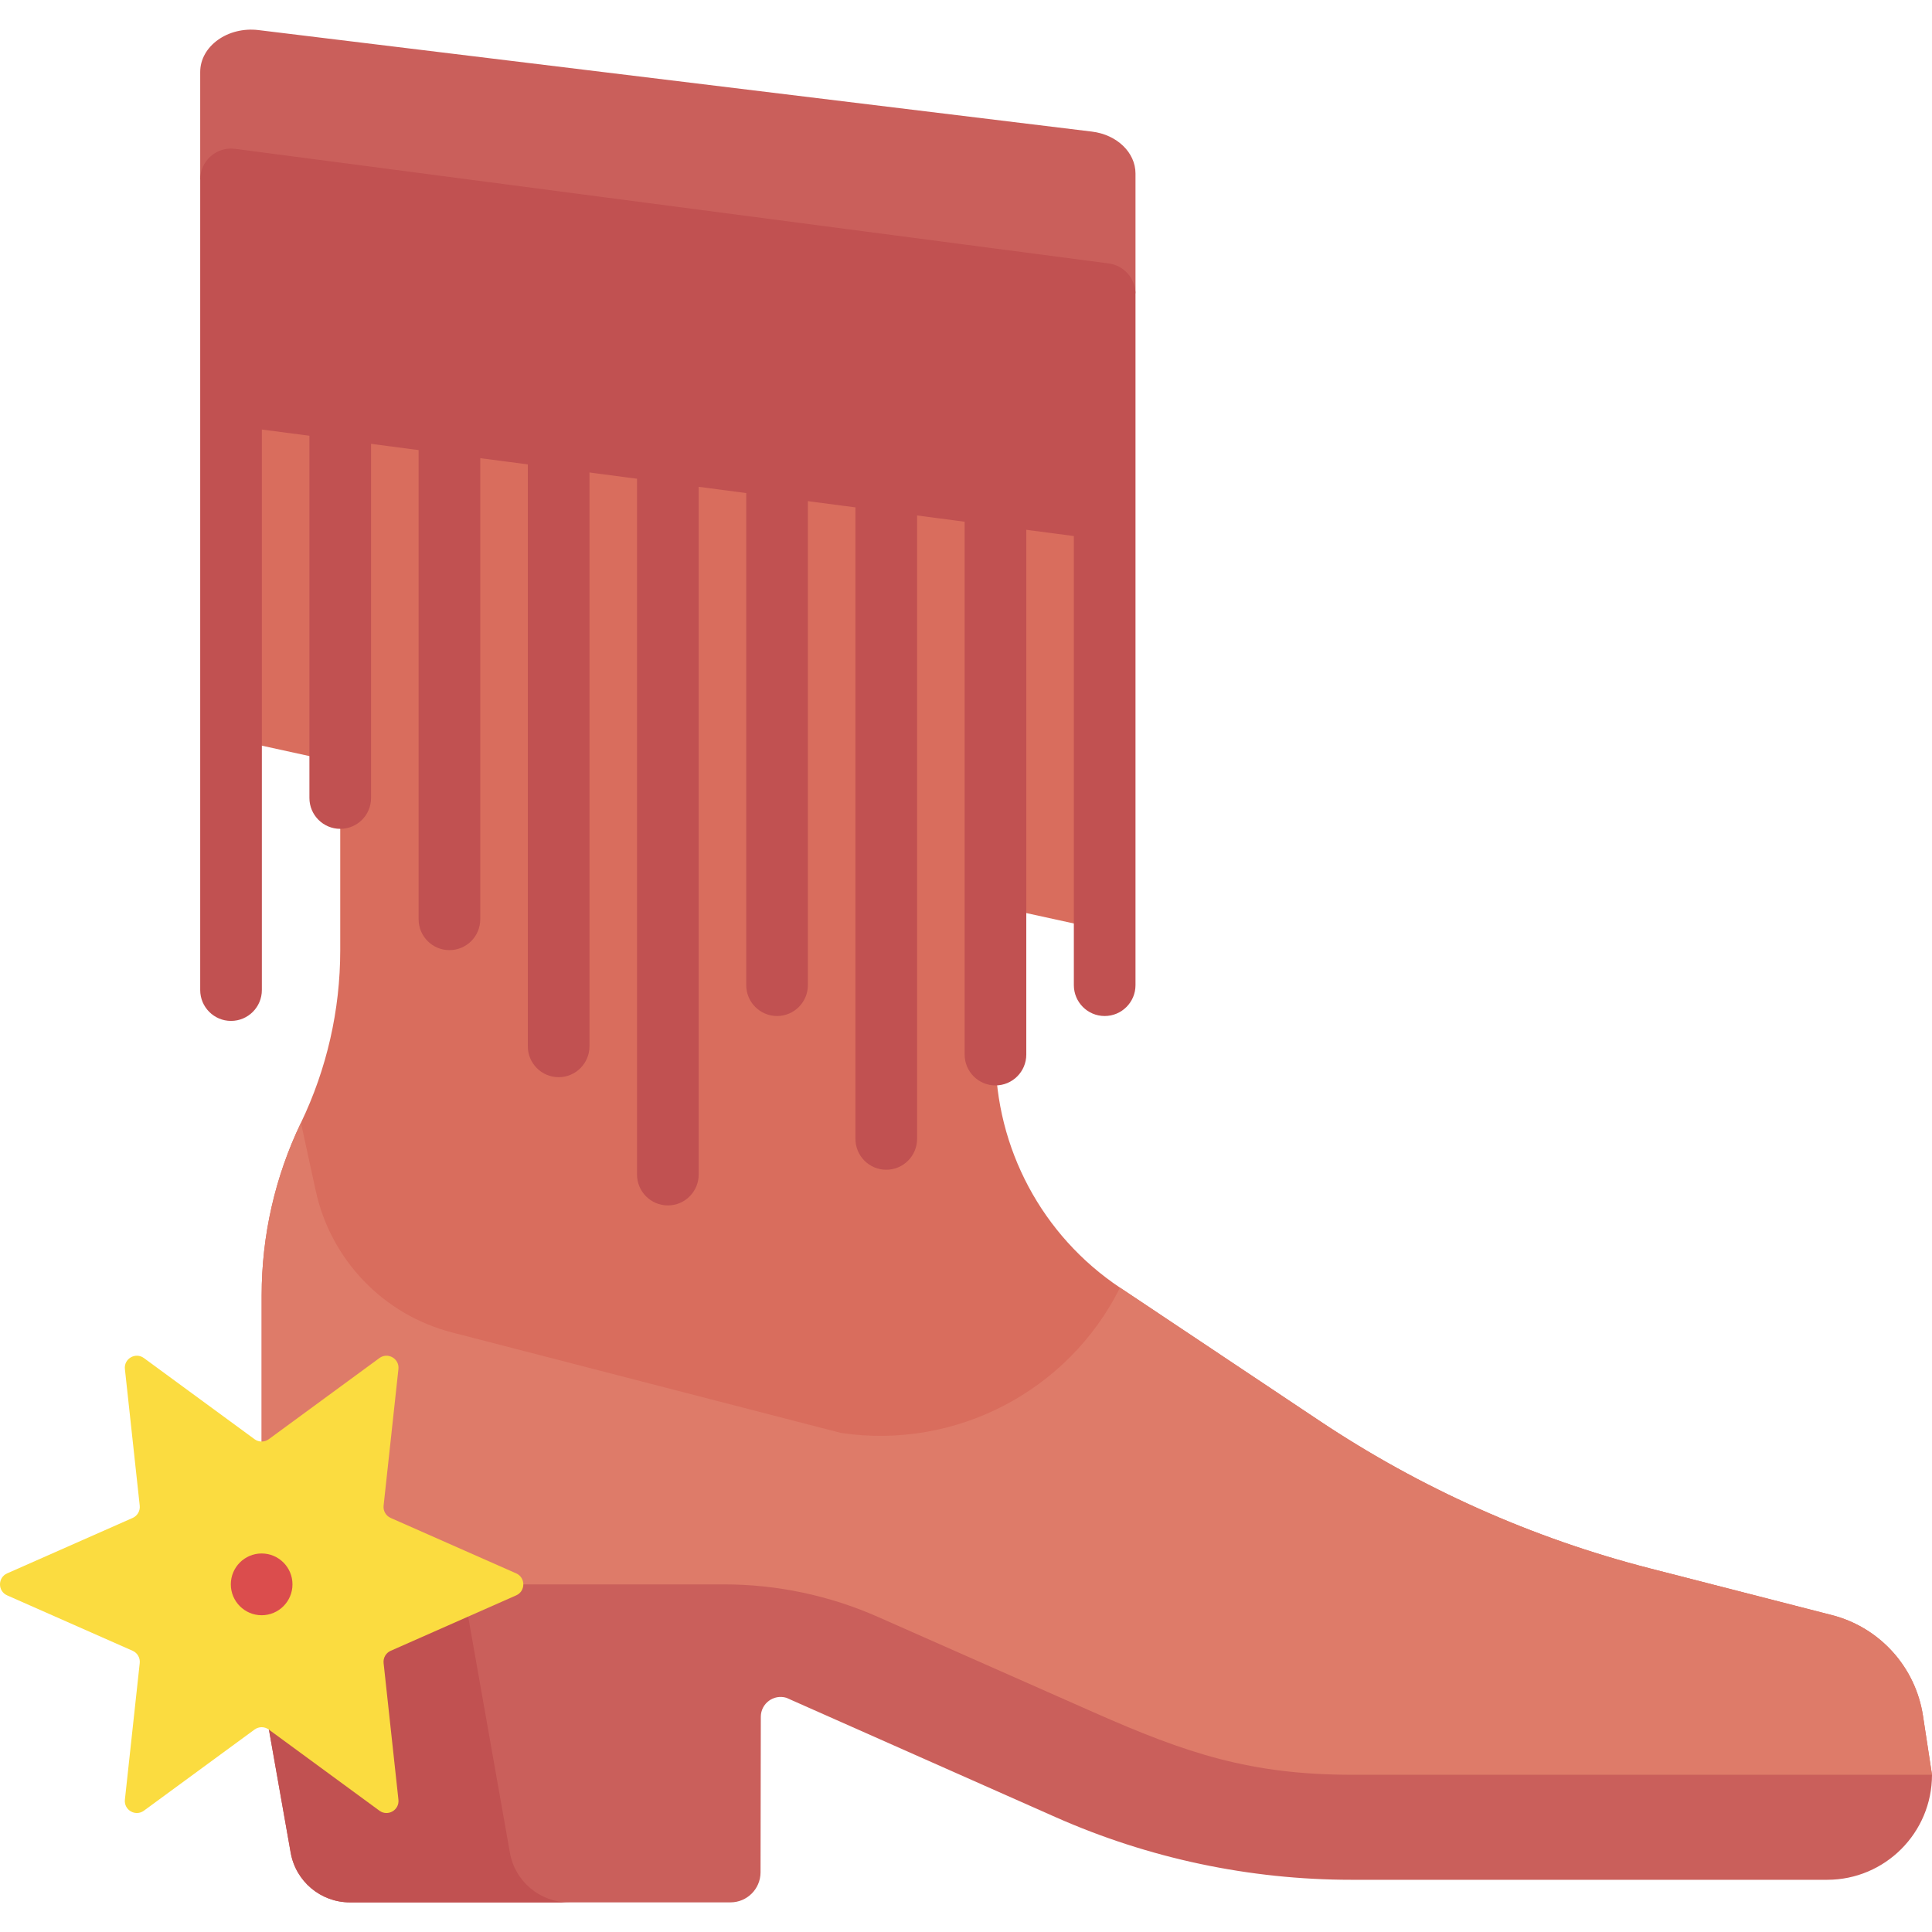 <?xml version="1.0" encoding="iso-8859-1"?>
<!-- Generator: Adobe Illustrator 19.0.0, SVG Export Plug-In . SVG Version: 6.00 Build 0)  -->
<svg version="1.1" id="Capa_1" xmlns="http://www.w3.org/2000/svg" xmlns:xlink="http://www.w3.org/1999/xlink" x="0px" y="0px"
	 viewBox="0 0 512 512" style="enable-background:new 0 0 512 512;" xml:space="preserve">
<path style="fill:#CA5F5B;" d="M289.374,34.875L68.511,7.974c-8.147-0.992-15.455,4.263-15.455,11.114v28.469l247.862,30.19V45.99
	C300.918,40.415,296.004,35.683,289.374,34.875z"/>
<g>
	<polygon style="fill:#D96D5D;" points="292.749,246.52 63.522,196.325 63.522,48.467 292.749,77.748 	"/>
	<path style="fill:#D96D5D;" d="M512,470.333c-0.797-5.213-1.594-10.427-2.391-15.64c-1.976-12.926-11.465-23.421-24.11-26.667
		l-48.212-12.376c-31.192-8.007-60.811-21.233-87.607-39.12l-52.855-35.282c-20.626-13.768-33.016-36.954-33.016-61.783v-17.096
		V127.943L90.166,91.437v160.4c0,15.826-3.558,31.448-10.411,45.708l0,0c-6.853,14.259-10.411,29.882-10.411,45.708v76.622
		l161.053,20.143l92.758,44.308H495.77L512,470.333z"/>
</g>
<g>
	<path style="fill:#C15151;" d="M61.226,270.553c-4.512,0-8.169-3.664-8.169-8.184V47.557c0-2.356,1.014-4.597,2.781-6.151
		c1.767-1.553,4.113-2.27,6.449-1.963L293.81,69.815c4.068,0.533,7.109,4.006,7.109,8.115v183.14c0,4.52-3.657,8.184-8.169,8.184
		s-8.169-3.664-8.169-8.184V142.057L69.395,113.829v148.54C69.395,266.889,65.738,270.553,61.226,270.553z"/>
	<path style="fill:#C15151;" d="M119.106,251.795c-4.512,0-8.169-3.664-8.169-8.184V113.393c0-4.52,3.657-8.184,8.169-8.184
		s8.169,3.664,8.169,8.184V243.61C127.276,248.131,123.619,251.795,119.106,251.795z"/>
	<path style="fill:#C15151;" d="M90.166,219.653c-4.512,0-8.169-3.664-8.169-8.184V91.437c0-4.52,3.657-8.184,8.169-8.184
		s8.169,3.664,8.169,8.184v120.032C98.336,215.989,94.679,219.653,90.166,219.653z"/>
	<path style="fill:#C15151;" d="M148.047,285.466c-4.512,0-8.169-3.664-8.169-8.184V97.389c0-4.52,3.657-8.184,8.169-8.184
		s8.169,3.664,8.169,8.184v179.893C156.216,281.802,152.559,285.466,148.047,285.466z"/>
	<path style="fill:#C15151;" d="M176.988,319.449c-4.512,0-8.169-3.664-8.169-8.184V120.668c0-4.52,3.657-8.184,8.169-8.184
		s8.169,3.664,8.169,8.184v190.597C185.157,315.785,181.5,319.449,176.988,319.449z"/>
	<path style="fill:#C15151;" d="M205.928,269.254c-4.512,0-8.169-3.664-8.169-8.184V116.667c0-4.52,3.657-8.184,8.169-8.184
		s8.169,3.664,8.169,8.184V261.07C214.097,265.59,210.44,269.254,205.928,269.254z"/>
	<path style="fill:#C15151;" d="M234.868,309.992c-4.512,0-8.169-3.664-8.169-8.184V102.481c0-4.52,3.657-8.184,8.169-8.184
		s8.169,3.664,8.169,8.184v199.326C243.038,306.328,239.381,309.992,234.868,309.992z"/>
	<path style="fill:#C15151;" d="M263.809,287.648c-4.512,0-8.169-3.664-8.169-8.184V127.943c0-4.52,3.657-8.184,8.169-8.184
		s8.169,3.664,8.169,8.184v151.521C271.979,283.984,268.322,287.648,263.809,287.648z"/>
</g>
<path style="fill:#DE7B69;" d="M69.344,343.252v76.622l161.053,20.143l92.757,44.308h172.615L512,470.333
	c-0.797-5.213-1.594-10.427-2.391-15.64c-1.976-12.926-11.465-23.421-24.11-26.667l-48.212-12.376
	c-31.192-8.007-60.811-21.233-87.607-39.12l-52.855-35.282l0,0c-13.766,27.475-43.577,42.999-73.934,38.501l-103.132-26.647
	c-18.145-4.688-32.106-19.217-36.093-37.56l-3.911-17.997l0,0C72.902,311.804,69.344,327.427,69.344,343.252z"/>
<path style="fill:#CA5F5B;" d="M512,470.333H358.366c-26.979,0-43.858-5.638-68.538-16.554l-57.123-25.265
	c-12.881-5.697-26.807-8.64-40.887-8.64H69.344c-2.289,0-4.145,1.859-4.145,4.152l11.833,66.944
	c1.347,7.622,7.96,13.176,15.686,13.176h100.867c4.379,0,7.937-3.541,7.966-7.928l0.073-41.279c0.023-3.512,3.406-6.018,6.765-5.011
	l71.296,31.611c24.725,10.962,51.464,16.625,78.502,16.625h126.03C499.561,498.164,512,485.704,512,470.333L512,470.333z"/>
<path style="fill:#C15151;" d="M135.126,490.97l-11.833-66.944c0-2.293,1.856-4.152,4.145-4.152H69.344
	c-2.289,0-4.145,1.859-4.145,4.152l11.833,66.944c1.347,7.622,7.96,13.176,15.687,13.176h58.094
	C143.086,504.146,136.473,498.592,135.126,490.97z"/>
<path style="fill:#FBDC40;" d="M71.222,381.407l29.325-21.506c2.23-1.636,5.338,0.162,5.04,2.915l-3.929,36.195
	c-0.15,1.38,0.61,2.699,1.878,3.259l33.254,14.689c2.529,1.117,2.529,4.712,0,5.83l-33.254,14.689
	c-1.268,0.56-2.028,1.879-1.878,3.259l3.929,36.195c0.299,2.753-2.809,4.551-5.04,2.915l-29.325-21.506
	c-1.118-0.82-2.638-0.82-3.757,0L38.14,479.847c-2.23,1.636-5.338-0.162-5.04-2.915l3.929-36.195c0.15-1.38-0.61-2.699-1.878-3.259
	L1.897,422.789c-2.529-1.117-2.529-4.712,0-5.83l33.254-14.689c1.268-0.56,2.028-1.879,1.878-3.259L33.1,362.816
	c-0.299-2.753,2.809-4.551,5.04-2.915l29.325,21.506C68.584,382.228,70.104,382.228,71.222,381.407z"/>
<ellipse style="fill:#DB4D4D;" cx="69.34" cy="419.87" rx="8.169" ry="8.184"/>
<g>
</g>
<g>
</g>
<g>
</g>
<g>
</g>
<g>
</g>
<g>
</g>
<g>
</g>
<g>
</g>
<g>
</g>
<g>
</g>
<g>
</g>
<g>
</g>
<g>
</g>
<g>
</g>
<g>
</g>
</svg>
